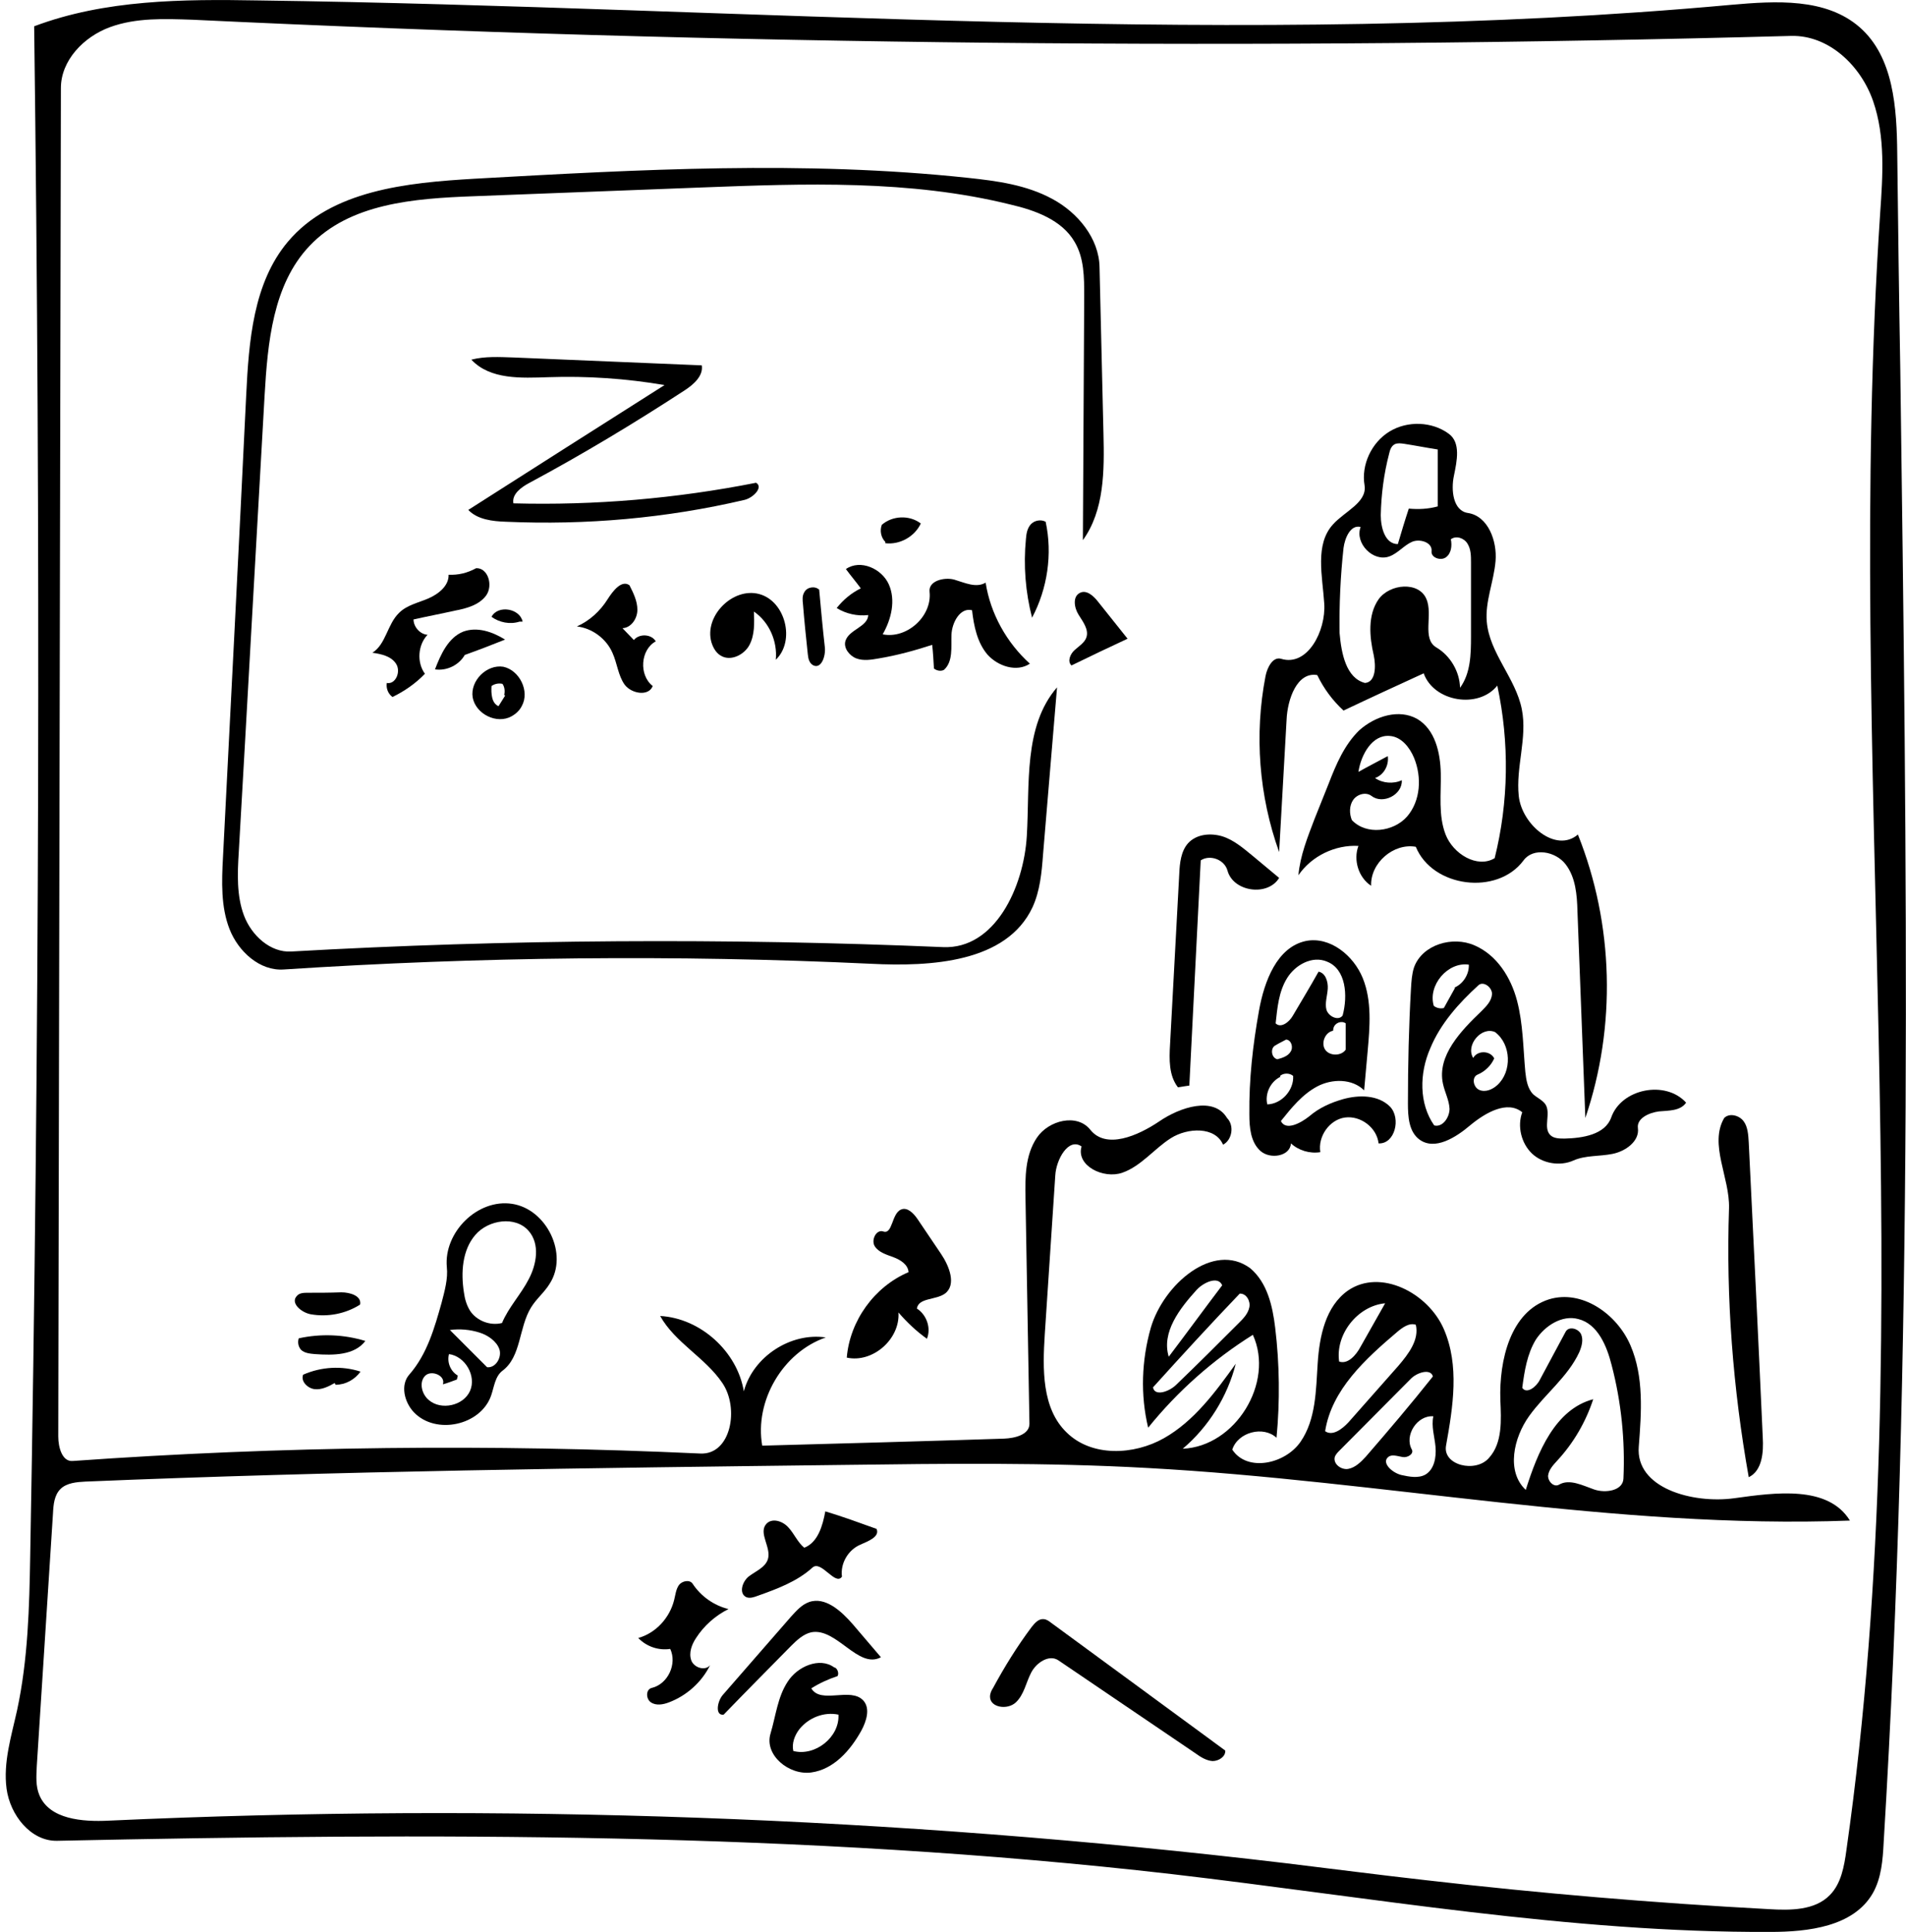 <?xml version="1.0" encoding="utf-8"?>
<!-- Generator: Adobe Illustrator 18.1.1, SVG Export Plug-In . SVG Version: 6.00 Build 0)  -->
<svg version="1.1" id="レイヤー_1" xmlns="http://www.w3.org/2000/svg" xmlns:xlink="http://www.w3.org/1999/xlink" x="0px"
	 y="0px" viewBox="0 0 435.1 441" enable-background="new 0 0 435.1 441" xml:space="preserve">
<path d="M118.6,141.9c-2.2,0.7-4.6,0.2-6.4-1.1c1.5-2.8,6.5-1.9,7.1,1.1L118.6,141.9z"/>
<path d="M202.1,123.7c-1-1-1.3-2.6-0.8-3.9c2.4-2.1,6.3-2.3,8.9-0.3c-1.4,3-4.8,4.9-8.1,4.5L202.1,123.7z"/>
<path d="M221,40.6c6.6,0.7,13.3,1.6,19.2,4.8c5.8,3.1,10.7,9,10.8,15.6c0.3,12.7,0.6,25.4,0.9,38.1c0.2,8.4,0.2,17.4-4.7,24.2
	c0.1-18.6,0.2-37.1,0.3-55.7c0-4.3,0-8.7-2.2-12.4c-2.9-5-9-7.2-14.6-8.5c-23-5.7-47-4.8-70.7-3.9c-17.3,0.7-34.7,1.3-52,2
	c-13.4,0.5-28.2,1.6-37.4,11.4c-8.3,8.8-9.5,22-10.2,34.1c-2,34.8-3.9,69.6-5.9,104.3c-0.3,4.8-0.5,9.9,1.2,14.4
	c1.7,4.5,6,8.5,10.8,8.2c49.5-2.8,99.2-3.1,148.8-1c11.8,0.5,18.4-13.6,19.1-25.4c0.7-11.7-0.8-25,6.9-33.9
	c-1.1,12.7-2.1,25.4-3.2,38.2c-0.3,4.1-0.7,8.3-2.4,12c-5.9,12.6-23.1,13.6-36.9,12.9c-44.6-2.1-89.4-1.6-134,1.3
	c-5.5,0.4-10.4-4.1-12.4-9.2s-1.8-10.9-1.5-16.4c1.8-35.2,3.6-70.3,5.3-105.5c0.6-12.3,1.6-25.6,9.5-35
	c9.9-11.8,27.2-13.5,42.6-14.4C145.8,38.7,183.6,36.6,221,40.6z"/>
<path d="M71.9,309.1c-1.1-0.1-2.4-0.2-3.2-1c-0.6-0.7-0.8-1.7-0.5-2.6c5-1.1,10.3-0.9,15.2,0.6C80.9,309.4,76.1,309.4,71.9,309.1z"
	/>
<path d="M76.4,315.7c-1.4,0.8-3,1.6-4.6,1.4c-1.6-0.2-3.2-1.8-2.6-3.3c4.1-1.8,8.8-2.1,13.1-0.7c-1.3,1.8-3.4,3-5.7,3L76.4,315.7z"
	/>
<path d="M427.5,432.2c-4.4,7.6-14.7,8.8-23.4,8.8c-45.8,0.2-91.1-7.9-136.6-13.2c-84.4-9.7-169.6-9.4-254.5-7.6
	c-6,0.1-10.7-5.9-11.5-11.9c-0.8-6,1.1-12,2.4-17.9c2.5-11.6,2.8-23.5,3-35.4C9,238.8,9.3,122.4,7.8,6C24-0.1,41.7-0.2,59,0.1
	c112.1,1.5,224.5,11.2,336.2,1c10.2-0.9,21.6-1.6,29.3,5.1c7.8,6.8,8.5,18.5,8.6,28.8c0.2,16.5,0.4,33,0.7,49.5
	c1.5,112,3,224.2-3.8,336.1C429.8,424.5,429.5,428.7,427.5,432.2 M291.1,303.1c1,8.3,1.1,16.8,0.3,25.1c-3-2.8-8.8-1.3-10.1,2.7
	c3.4,5.2,12.1,3.3,15.6-1.8c3.5-5.1,3.5-11.7,3.9-17.9c0.4-6.2,1.8-13,6.9-16.6c7.4-5.1,18.3,0.5,21.9,8.8
	c3.6,8.3,2.1,17.7,0.5,26.6c-0.8,4.5,6.8,6.3,9.8,2.8c3.1-3.4,2.8-8.6,2.6-13.2c-0.3-9.1,2.3-20.2,11.1-23
	c7.5-2.3,15.5,3.3,18.6,10.5c3.1,7.2,2.5,15.3,1.9,23.1c-0.8,9.5,12.3,13.1,21.8,11.8c9.4-1.3,21.4-3,26.4,5.1
	c-53.6,2-106.8-9.1-160.3-12c-23.2-1.3-46.4-1-69.6-0.7c-57.6,0.7-115.3,1.4-172.9,3.8c-2,0.1-4.3,0.3-5.7,1.7
	c-1.4,1.4-1.6,3.5-1.7,5.5c-1.2,19.2-2.5,38.5-3.7,57.7c-0.1,2.3-0.3,4.6,0.6,6.7c2.3,5.5,9.8,6.1,15.8,5.8
	c89.6-4.1,179.5-0.9,268.6,9.7c10.8,1.3,21.5,2.7,32.2,3.9c26,3,52,5.2,78.2,6.6c4.9,0.3,10.5,0.3,13.9-3.2
	c2.6-2.6,3.3-6.6,3.8-10.3c17.6-123.4-0.6-249.2,7.7-373.6c0.6-8.6,1.2-17.5-1.6-25.6S417.5,8,408.9,8.2
	c-121.6,3.3-243.4,2.1-365-3.7C37.6,4.3,31.1,4,25.1,6.2s-11.2,7.6-11.2,13.9c-0.2,102.6-0.4,205.2-0.6,307.8c0,2.5,0.9,5.8,3.3,5.6
	c47.7-3.4,95.6-3.9,143.3-1.7c7,0.3,8.9-10.4,5-16.1c-3.9-5.8-10.8-9.2-14.2-15.3c9.2,0.5,17.6,8.1,19.1,17.2
	c2.1-7.9,10.7-13.5,18.7-12.3c-9.8,3.4-16.3,14.5-14.5,24.7c18.4-0.5,36.8-1,55.2-1.6c2.5-0.1,5.8-0.9,5.8-3.4
	c-0.3-17.1-0.6-34.2-0.9-51.4c-0.1-4.8-0.1-9.9,2.6-13.9s9.2-5.6,12.2-1.8c3.6,4.5,10.8,1.4,15.7-1.9c4.8-3.3,12.5-5.8,15.5-0.8
	c1.7,1.7,1.2,5-0.9,6.1c-1.8-4.2-8.1-3.9-11.9-1.5s-6.8,6.4-11.1,7.9c-4.3,1.5-10.6-1.6-9.3-6c-3-2.1-5.8,3-6,6.6
	c-0.8,12.1-1.6,24.2-2.4,36.3c-0.5,7.9-0.7,16.9,5,22.4c5.7,5.6,15.3,5.2,22.2,1.3s11.8-10.6,16.4-17c-1.9,7.5-6.2,14.4-12.1,19.4
	c12-0.5,21-15.1,16-26c-9.1,5.7-17.2,12.9-23.9,21.2c-1.8-7.5-1.5-15.4,0.6-22.8c2.9-9.9,14.3-19.8,22.7-13.6
	C289.3,292.8,290.5,298.1,291.1,303.1 M357.4,304c0.7-1.3,2.8-0.8,3.5,0.5c0.6,1.3,0.2,2.8-0.4,4.2c-2.6,5.6-7.8,9.5-11.4,14.5
	c-3.6,5-5.3,12.7-0.8,16.9c2.7-8.6,6.7-18.4,15.4-20.7c-1.7,5.2-4.5,10-8.2,14c-0.9,1-1.9,2-2.1,3.4c-0.1,1.3,1.3,2.8,2.5,2.1
	c2.4-1.4,5.4,0.2,8,1.1c2.6,0.9,6.6,0.3,6.7-2.5c0.4-8.7-0.5-17.5-2.7-25.9c-1.1-4.4-3.2-9.4-7.6-10.5c-3.7-1-7.6,1.5-9.7,4.7
	c-2,3.3-2.6,7.2-3.1,11c1,1.5,3.2-0.2,4-1.8C353.5,311.2,355.5,307.6,357.4,304 M323.2,302.4c-1.5-0.5-3,0.6-4.2,1.6
	c-7.3,6.2-15,13.2-16.5,22.7c1.7,1.2,3.9-0.5,5.3-2c3.8-4.3,7.6-8.6,11.4-12.9C321.6,309,324,305.8,323.2,302.4 M322,314.8
	c-5.4,5.4-10.8,10.9-16.2,16.3c-0.4,0.4-0.9,0.9-1.1,1.5c-0.4,1.6,1.5,3,3.1,2.7c1.6-0.3,2.9-1.6,4-2.8c5.2-6,10.3-12,15.3-18.3
	C326.6,312.3,323.4,313.3,322,314.8 M282.8,302c1-1,2.1-2.1,2.4-3.6c0.3-1.4-0.7-3.2-2.2-3.1c-6.7,7-13.3,14.2-19.8,21.4
	c0.4,2.1,3.6,1,5.2-0.5C273.3,311.5,278,306.8,282.8,302 M316.9,332.6c-1.6,1.3,0.9,3.6,3,4.1c1.8,0.4,3.9,0.8,5.5-0.1
	c2-1.2,2.5-3.9,2.3-6.3c-0.2-2.3-1-4.7-0.5-7c-3.7-0.3-6.7,4.4-4.9,7.6c0.5,1-1,1.9-2.1,1.7C319,332.4,317.7,331.9,316.9,332.6
	 M273.2,294.4c-3.9,4.3-8.1,9.7-6.4,15.3c4.1-5.4,8.1-10.9,12.2-16.3C278.1,291.2,274.8,292.7,273.2,294.4 M305.7,310.8
	c2,0.7,3.9-1.5,4.9-3.4c1.9-3.3,3.7-6.6,5.6-9.9C309.9,298.1,304.8,304.6,305.7,310.8z"/>
<path d="M323.5,164.1c4.1,2.4,5.3,7.7,5.4,12.4c0.1,4.7-0.6,9.6,1.1,14c1.7,4.4,7.2,7.8,11.2,5.4c3.2-12.8,3.4-26.4,0.6-39.4
	c-4.3,5.4-14.5,3.7-16.8-2.8c-6.1,2.8-12.2,5.6-18.3,8.5c-2.5-2.3-4.5-5-6-8.1c-4.6-0.8-6.8,5.5-7,10.2c-0.6,10.1-1.1,20.1-1.7,30.2
	c-4.6-12.8-5.7-26.8-3.1-40.2c0.4-2,1.7-4.5,3.6-3.9c6,1.8,10.2-6.4,9.8-12.6c-0.4-6.3-2.2-13.5,2-18.1c2.7-3,7.8-5,7.2-8.9
	c-0.8-4.7,1.6-9.8,5.7-12.3c4.1-2.5,9.7-2.3,13.5,0.5c2.8,2,1.9,6.2,1.2,9.6c-0.7,3.3-0.2,8,3.2,8.5c4.6,0.7,6.7,6.4,6.3,11
	c-0.4,4.7-2.4,9.2-2,13.8c0.6,7.2,6.6,12.9,8,20c1.3,6.5-1.4,13.2-0.7,19.8s8.5,13.1,13.5,8.8c8.2,20.5,8.8,43.8,1.7,64.7
	c-0.6-15.7-1.2-31.5-1.8-47.2c-0.1-3.7-0.4-7.7-2.7-10.7c-2.3-3-7.4-3.9-9.6-0.9c-6,8.1-20.8,6.2-24.6-3.1
	c-5.1-0.9-10.4,3.7-10.2,8.9c-2.9-1.9-4.1-5.9-2.9-9.1c-5.3-0.3-10.7,2.3-13.7,6.7c0.4-4.5,2.1-8.7,3.7-12.9c1.1-2.7,2.1-5.3,3.2-8
	c1.7-4.4,3.6-8.9,7-12.2C314,163.4,319.4,161.8,323.5,164.1 M311.6,155.9c2.5-0.2,2.5-3.9,2-6.3c-1-4.3-1.4-9.2,1.1-12.8
	c2.6-3.6,9.2-4.1,10.9-0.1c1.6,3.6-1.1,9.1,2.3,11.1c3.2,1.9,5.3,5.5,5.4,9.2c2.4-3.3,2.5-7.6,2.5-11.7c0-5.6,0-11.2,0-16.9
	c0-1.5,0-3-0.8-4.3s-2.6-1.9-3.8-1c0.3,1.5,0.1,3.2-1.1,4.1s-3.5,0.1-3.3-1.4c0.2-2-2.7-2.9-4.5-2.1c-1.8,0.8-3.2,2.6-5.1,3.3
	c-3.7,1.4-8-3-6.6-6.7c-2.3-0.6-3.6,2.5-3.9,4.8c-0.7,6.4-1,12.9-0.9,19.4C306.2,149.2,307.3,154.8,311.6,155.9 M328.2,115.6
	c0-4.3,0-8.7,0-13c-2.6-0.4-5.1-0.9-7.7-1.3c-0.7-0.1-1.5-0.2-2.1,0.1c-0.8,0.4-1.1,1.3-1.3,2.2c-1.2,4.6-1.8,9.3-1.9,14
	c0,2.9,1,6.6,3.9,6.6c0.8-2.7,1.6-5.4,2.5-8.1C323.8,116.3,326,116.2,328.2,115.6 M316.8,172.6c0.3,2.1-0.9,4.3-2.9,5
	c1.7,1.2,4.2,1.4,6.1,0.5c0.2,3.3-4.3,5.6-6.9,3.6c-1.3-1-3.3-0.4-4.2,0.9c-0.9,1.3-0.9,3.1-0.3,4.6c3.3,3.5,9.5,2.7,12.6-0.8
	c3.1-3.6,3.4-9,1.6-13.4c-1-2.4-2.9-4.8-5.5-5c-4-0.4-6.6,4.2-7.2,8.2C312.4,174.9,314.6,173.8,316.8,172.6z"/>
<path d="M70.3,295.1c2.5,0,5,0,7.6-0.1c2,0,4.7,0.8,4.3,2.8c-3.3,2.1-7.4,2.9-11.3,2.2c-2.1-0.4-4.6-2.5-3.2-4.1
	C68.3,295.1,69.4,295.1,70.3,295.1z"/>
<path d="M184.4,149.3c-0.4-3.8-0.8-7.6-1.1-11.4c-0.1-0.9-0.2-1.9,0.3-2.7c0.6-1.2,2.4-1.5,3.4-0.6c0.4,4.4,0.8,8.8,1.3,13.2
	c0.2,2-0.8,4.9-2.6,4.1C184.7,151.4,184.5,150.3,184.4,149.3z"/>
<path d="M234.2,123c0.1-1.2,0.3-2.4,1.1-3.3c0.8-0.9,2.3-1.2,3.4-0.6c1.6,7.4,0.4,15.3-3.1,21.9C234.1,135.2,233.6,129.1,234.2,123z
	"/>
<path d="M119.1,161.2c-0.5,1-1.4,1.8-2.3,2.3c-3.4,1.9-8.2-0.5-8.9-4.3c-0.6-3.8,3.2-7.6,7-7C118.6,153,121,157.8,119.1,161.2
	 M115.1,158.6c0.2-0.8,0.1-1.8-0.4-2.5c-0.9-0.2-1.8,0-2.5,0.5c-0.1,1.7,0,3.9,1.6,4.6c0.5-0.8,1-1.6,1.5-2.4L115.1,158.6z"/>
<path d="M106.1,149.5c-1.3,2.3-4.1,3.7-6.8,3.3c1.3-3.4,3-7.2,6.4-8.6c3.2-1.2,6.7,0,9.6,1.8C112.3,147.2,109.2,148.4,106.1,149.5
	L106.1,149.5z"/>
<path d="M244.6,151.9c-1-0.9-0.3-2.6,0.7-3.5c1-0.9,2.3-1.7,2.7-2.9c0.6-1.8-0.8-3.6-1.8-5.2c-1-1.6-1.4-4.2,0.4-5
	c1.5-0.7,3.1,0.8,4.1,2.1c2.2,2.8,4.5,5.6,6.7,8.4C253.1,147.8,248.9,149.8,244.6,151.9z"/>
<path d="M162.4,146.6c-1.7-6,4.9-12.6,10.9-11s8.3,10.7,3.8,15c0.4-4.2-1.5-8.6-5-11c0.1,2.6,0.2,5.3-1,7.6
	c-1.2,2.3-4.3,3.8-6.5,2.5C163.5,149.1,162.8,147.9,162.4,146.6L162.4,146.6z"/>
<path d="M144.7,146.1c1.2-1.5,4-1.4,5,0.3c-3.5,1.9-3.9,7.7-0.7,10.2c-0.9,2.4-4.8,1.8-6.4-0.3c-1.5-2.1-1.7-4.9-2.8-7.3
	c-1.4-3.2-4.6-5.6-8.1-6c2.9-1.3,5.3-3.5,7-6.2c1.2-1.9,3.2-4.5,5-3.2c0.9,1.8,1.8,3.6,1.8,5.6c0,2-1.4,4.1-3.4,4.2
	C143,144.3,143.8,145.2,144.7,146.1z"/>
<path d="M115.5,119.1c-3.1-0.1-6.5-0.5-8.6-2.7c14.9-9.5,29.8-19,44.8-28.5c-8.8-1.5-17.7-2.1-26.5-1.8c-6.2,0.2-13.3,0.6-17.6-4
	c3.1-0.8,6.4-0.6,9.6-0.5c14.3,0.6,28.7,1.2,43,1.8c0.4,2.4-1.9,4.4-3.9,5.7c-11.5,7.5-23.3,14.6-35.4,21.1c-1.9,1-4.1,2.6-3.7,4.7
	c18.6,0.5,37.2-1.1,55.4-4.7c1.7,1-0.6,3.4-2.6,3.9C152.1,118.3,133.8,119.9,115.5,119.1z"/>
<path d="M373.9,257.5c0.4,3-2.8,5.3-5.8,5.9s-6.2,0.3-8.9,1.5c-3.1,1.4-7.1,0.7-9.5-1.6s-3.4-6.2-2.2-9.4c-3.4-2.8-8.4,0.1-11.8,2.9
	c-3.4,2.9-8.2,5.9-11.7,3.3c-2.4-1.8-2.6-5.2-2.6-8.2c0-8.8,0.2-17.6,0.7-26.3c0.1-1.6,0.2-3.3,0.7-4.8c1.9-5.2,8.8-7.2,13.8-5
	c5.1,2.2,8.3,7.3,9.7,12.6c1.4,5.3,1.4,10.9,1.9,16.3c0.2,1.8,0.5,3.8,1.8,5.1c0.9,0.8,2.1,1.3,2.8,2.3c1.3,2.1-0.6,5.3,1.1,7
	c0.8,0.8,2.1,0.8,3.3,0.8c4.1-0.1,9.2-0.9,10.6-4.8c2.3-6.6,12.4-8.6,17.1-3.4c-1.3,1.9-3.9,1.8-6.2,2
	C376.4,254,373.6,255.3,373.9,257.5 M327.4,256.9c1.9,0.5,3.5-1.8,3.5-3.8c-0.1-2-1.1-3.8-1.5-5.7c-1.4-6.4,4.1-12.1,8.8-16.6
	c1.1-1.1,2.3-2.3,2.4-3.9c0-1.6-2-3-3.1-2c-4.5,4.1-8.7,8.8-11,14.4C324,245,323.9,251.9,327.4,256.9 M341.1,241.6
	c-0.7,1.6-2.1,3-3.8,3.7c-1.4,0.6-1,2.9,0.4,3.5c1.4,0.6,3-0.1,4.1-1.1c3.4-3.1,3.2-9.3-0.5-12.1c-3.1-1.4-6.8,3-5,5.9
	C337.3,239.7,340.2,239.8,341.1,241.6 M332.1,225.4c2-0.9,3.3-3.1,3.2-5.2c-4.8-0.7-9.4,4.7-8,9.4c0.6,0.5,1.5,0.7,2.3,0.5
	c0.8-1.5,1.7-3,2.5-4.5L332.1,225.4z"/>
<path d="M153.9,365.2c0.3-1.2,0.4-2.4,1.1-3.4c0.7-0.9,2.4-1.3,3.1-0.3c1.9,2.9,4.9,5,8.2,5.8c-3,1.5-5.6,3.8-7.4,6.6
	c-1,1.5-1.7,3.4-1.1,5.1s3.2,2.5,4.3,1.1c-1.9,3.9-5.4,7-9.4,8.5c-1.3,0.5-2.9,0.8-4.1,0c-1.2-0.8-1.2-3,0.2-3.3
	c3.7-0.9,5.8-5.5,4.2-8.9c-2.6,0.4-5.4-0.5-7.3-2.5C149.7,372.8,152.9,369.3,153.9,365.2z"/>
<path d="M191.2,382.6c-2.1,0.7-4.1,1.6-6,2.8c2.2,3.7,9-0.4,11.9,2.8c1.6,1.8,0.7,4.7-0.5,6.9c-2.5,4.5-6.3,8.8-11.4,9.5
	s-10.8-4-9.3-8.9c1.2-4,1.6-8.3,3.9-11.8c2.2-3.5,7.3-5.7,10.6-3.3C191.1,380.7,191.6,381.9,191.2,382.6 M191.4,391.4
	c-3.3-0.7-6.8,0.7-8.9,3.3c-1.1,1.4-1.8,3.3-1.4,5C186.1,401,191.7,396.5,191.4,391.4z"/>
<path d="M100.8,297.4c0.7-2.7,1.5-5.5,1.2-8.2c-0.7-7.9,7-15.6,14.9-14.4c7.9,1.2,12.9,11.5,8.6,18.2c-1.2,2-3.1,3.5-4.3,5.5
	c-2.8,4.6-2.2,11.2-6.5,14.4c-1.7,1.3-1.9,3.7-2.6,5.7c-2.4,6.8-12.6,9-17.6,3.8c-2.2-2.3-3.2-6.3-1-8.7
	C97.5,309.1,99.2,303.1,100.8,297.4 M105.9,295c0.2,1.5,0.6,2.9,1.4,4.2c1.5,2.3,4.6,3.5,7.3,2.8c1.5-3.6,4.3-6.5,6.1-10
	c1.8-3.4,2.6-8,0-11c-3-3.5-9.2-2.6-12.2,0.9S105.2,290.5,105.9,295 M104.3,314.9c-1.1,0.4-2.1,0.8-3.2,1.1c0.7-2-2.7-3.4-4.1-1.9
	c-1.4,1.5-0.7,4.2,0.9,5.5c2.8,2.4,7.9,1.3,9.4-2.1c1.5-3.4-1.1-7.9-4.8-8.4c-0.5,1.8,0.3,3.9,2,4.9 M109.5,304.2
	c-2.2-0.7-4.5-0.9-6.8-0.6c2.8,2.8,5.6,5.6,8.5,8.5c2,0.2,3.4-2.3,2.8-4.1S111.4,304.8,109.5,304.2z"/>
<path d="M279.7,399.6c0.1,1.4-1.5,2.4-2.9,2.4c-1.4-0.1-2.7-0.9-3.8-1.7c-10.5-7.1-20.9-14.2-31.4-21.3c-2.1-1.4-5,0.5-6.2,2.8
	s-1.6,5-3.5,6.8c-1.9,1.8-5.9,1.2-5.9-1.3c0-0.7,0.3-1.4,0.7-2c2.6-4.8,5.5-9.5,8.8-13.9c0.7-0.9,1.6-1.9,2.7-1.8
	c0.6,0,1.2,0.4,1.7,0.8C253.1,380.1,266.4,389.8,279.7,399.6z"/>
<path d="M200.1,349c0.8,1.8-1.9,2.8-3.7,3.6c-2.8,1.2-4.6,4.3-4.2,7.3c-1.5,2.2-4.7-3.8-6.7-2.1c-3.5,3.2-8.1,4.9-12.6,6.5
	c-0.8,0.3-1.7,0.6-2.5,0.3c-1.8-0.8-1-3.6,0.6-4.8c1.6-1.2,3.7-2,4.3-3.9c0.8-2.7-2.2-5.9-0.4-8c1.3-1.5,3.8-0.7,5.1,0.8
	c1.3,1.4,2.1,3.4,3.6,4.6c3.1-1.2,4.2-5,4.8-8.3C192.4,346.2,196.2,347.6,200.1,349z"/>
<path d="M85,149c3.1-1.9,3.4-6.5,6.1-9.1c1.8-1.8,4.4-2.3,6.7-3.3c2.3-1,4.7-2.9,4.6-5.4c2.2,0.1,4.3-0.4,6.3-1.5
	c2.7-0.1,3.9,3.9,2.3,6.2c-1.6,2.2-4.5,3-7.2,3.5c-3.1,0.7-6.3,1.3-9.4,2c0,1.7,1.5,3.4,3.2,3.5c-2.2,2.3-2.5,6.3-0.6,8.9
	c-2.1,2.2-4.7,4-7.4,5.3c-1-0.7-1.5-2-1.3-3.2c2,0.4,3.3-2.6,2.1-4.4C89.3,149.8,87.1,149.3,85,149z"/>
<path d="M306.6,250.9c3.6-1,8-1,10.7,1.7c2.6,2.7,1.1,8.6-2.6,8.4c-0.4-3.6-4.1-6.4-7.7-5.9c-3.5,0.5-6.2,4.3-5.6,7.9
	c-2.4,0.4-5-0.4-6.7-2c-0.2,3-4.8,3.7-7,1.7s-2.5-5.3-2.5-8.3c-0.1-8,0.8-15.9,2.2-23.7c1.2-6.7,4.1-14.5,10.7-15.9
	c5.5-1.1,10.9,3.3,13,8.5s1.6,11.1,1.1,16.7c-0.3,3-0.5,5.9-0.8,8.9c-2.7-2.7-7.3-2.7-10.7-0.9c-3.4,1.8-5.9,4.9-8.3,7.9
	c1.1,2.3,4.5,0.5,6.5-1.1C301.1,252.9,303.8,251.7,306.6,250.9 M295.1,231.9c2-3.4,4-6.7,5.9-10.1c1.6,0.3,2.2,2.3,2.1,3.9
	c-0.1,1.6-0.7,3.3-0.3,4.8c0.5,1.6,2.8,2.6,3.7,1.3c1.2-4.5,0.8-10.6-3.6-12.3c-3.3-1.4-7.2,0.7-9.1,3.8s-2.2,6.7-2.6,10.3
	C292.4,234.8,294.3,233.3,295.1,231.9 M304.3,235.3c-1.8,0.3-2.8,2.8-1.8,4.3s3.7,1.5,4.7,0c0-2,0-4,0-6c-1-0.7-2.5-0.1-2.8,1.1
	 M292.3,245.8c-2.3,1.1-3.6,3.9-3,6.3c3.3-0.1,6.1-3.3,5.9-6.5c-0.8-0.7-2.2-0.7-3,0 M291.2,238.6c-1.3,0.6-1,2.9,0.4,3.2
	c1.1-0.3,2.4-0.7,3-1.7c0.7-1,0.2-2.7-1-2.8C292.9,237.7,292,238.1,291.2,238.6L291.2,238.6z"/>
<path d="M211.6,305.6c-2.4-1.7-4.6-3.8-6.5-6c0.4,6.1-5.9,11.6-11.8,10.3c0.7-8.4,6.3-16.2,14.1-19.5c-0.1-1.7-1.8-2.8-3.4-3.4
	c-1.6-0.6-3.4-1.1-4.3-2.5c-0.9-1.4,0.3-3.9,1.9-3.4c2.2,0.8,1.9-4.1,4.1-5c1.4-0.6,2.8,0.8,3.7,2.1c1.8,2.7,3.6,5.3,5.4,8
	c1.9,2.8,3.6,7.1,0.9,9.1c-2.1,1.5-6,0.9-6.4,3.4C211.5,300.1,212.6,303.1,211.6,305.6z"/>
<path d="M286,195.4c2,1.7,4,3.3,6,5c-2.6,4.3-10.5,3.2-11.8-1.7c-0.7-2.5-4-3.7-6.1-2.3c-0.9,17.1-1.7,34.2-2.6,51.4
	c-0.9,0.1-1.8,0.3-2.6,0.4c-2.1-2.7-2-6.4-1.8-9.8c0.7-13,1.4-25.9,2.1-38.9c0.1-2.5,0.4-5.2,2-7c1.9-2.1,5.1-2.4,7.8-1.6
	C281.6,191.7,283.8,193.6,286,195.4z"/>
<path d="M402.4,328.1c0.2,3.4-0.1,7.6-3.2,9.1c-3.6-20.2-5.2-40.9-4.5-61.4c0.2-7-4.6-14.6-1.1-20.6c1.2-1.2,3.4-0.6,4.4,0.7
	s1.1,3.2,1.2,4.9C400.3,283.3,401.4,305.7,402.4,328.1z"/>
<path d="M212.8,147.2c-4,1.3-8,2.4-12.2,3.1c-1.7,0.3-3.5,0.6-5.1,0s-3-2.4-2.5-4c0.8-2.6,5.1-3.2,5.2-5.9c-2.5,0.3-5.1-0.3-7.2-1.6
	c1.5-1.9,3.3-3.4,5.5-4.5c-1.1-1.5-2.3-2.9-3.4-4.4c3.3-2.3,8.2-0.1,9.8,3.5c1.6,3.6,0.6,7.9-1.4,11.4c5.5,1.1,11.3-4.1,10.7-9.7
	c-0.3-2.5,3.3-3.4,5.6-2.8c2.4,0.7,5,2,7.2,0.7c1.1,7.1,4.8,13.7,10.1,18.5c-3,2-7.3,0.6-9.7-2.1c-2.3-2.7-3.1-6.5-3.5-10.1
	c-2.7-0.7-4.6,2.8-4.7,5.6c-0.1,2.8,0.4,6.1-1.7,8c-0.7,0.4-1.7,0.2-2.3-0.3C213.1,150.8,213,149,212.8,147.2z"/>
<path d="M194.7,370.8c2.1,2.5,4.3,5,6.4,7.5c-5.2,2.8-10.1-6.8-15.9-5.7c-1.8,0.4-3.3,1.8-4.6,3.1c-5.1,5.2-10.3,10.4-15.4,15.7
	c-2,0.3-1.5-3-0.2-4.5c5.2-6,10.4-11.9,15.6-17.9c1.2-1.3,2.4-2.7,4.1-3.3C188.4,364.4,192.1,367.8,194.7,370.8z"/>
</svg>
